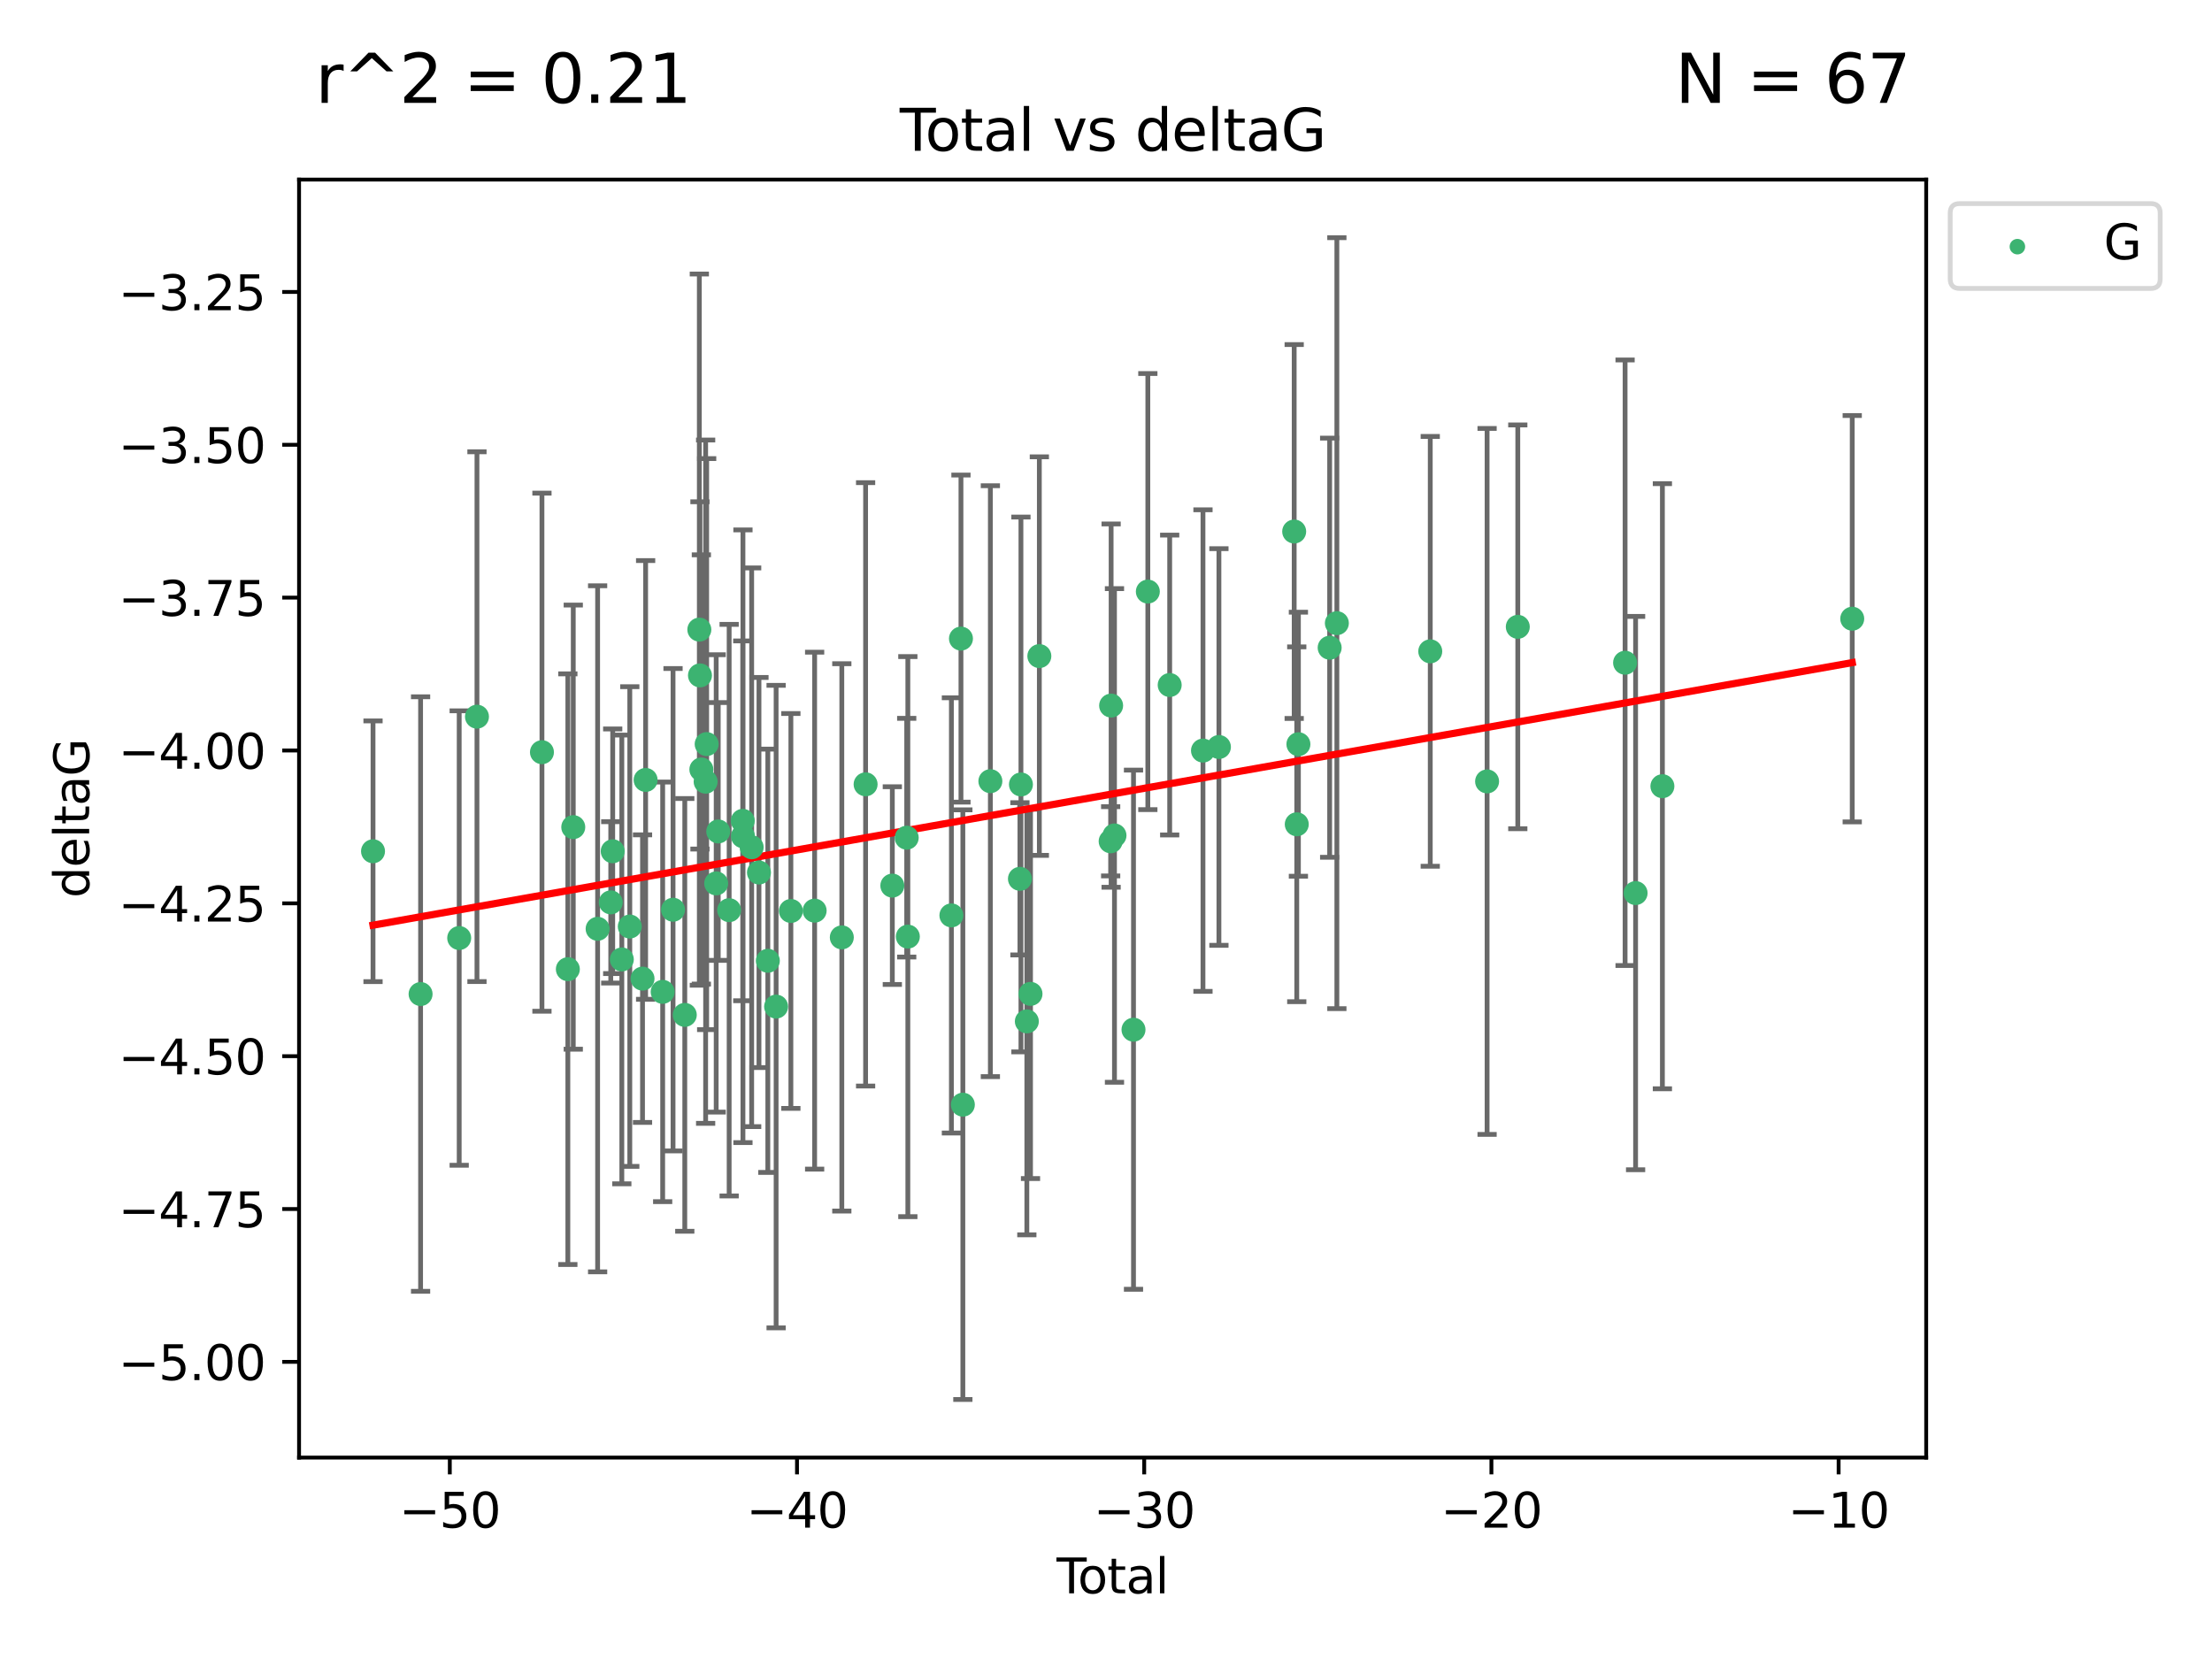 <?xml version="1.0" encoding="utf-8" standalone="no"?>
<!DOCTYPE svg PUBLIC "-//W3C//DTD SVG 1.1//EN"
  "http://www.w3.org/Graphics/SVG/1.1/DTD/svg11.dtd">
<svg xmlns:xlink="http://www.w3.org/1999/xlink" width="460.8pt" height="345.6pt" viewBox="0 0 460.8 345.6" xmlns="http://www.w3.org/2000/svg" version="1.1">
 <defs>
  <style type="text/css">*{stroke-linejoin: round; stroke-linecap: butt}</style>
 </defs>
 <g id="figure_1">
  <g id="patch_1">
   <path d="M 0 345.6 
L 460.8 345.6 
L 460.8 0 
L 0 0 
z
" style="fill: #ffffff"/>
  </g>
  <g id="axes_1">
   <g id="patch_2">
    <path d="M 62.3 303.64 
L 401.26 303.64 
L 401.26 37.411 
L 62.3 37.411 
z
" style="fill: #ffffff"/>
   </g>
   <g id="PathCollection_1">
    <defs>
     <path id="m825e9754c4" d="M 0 1.118 
C 0.297 1.118 0.581 1 0.791 0.791 
C 1 0.581 1.118 0.297 1.118 0 
C 1.118 -0.297 1 -0.581 0.791 -0.791 
C 0.581 -1 0.297 -1.118 0 -1.118 
C -0.297 -1.118 -0.581 -1 -0.791 -0.791 
C -1 -0.581 -1.118 -0.297 -1.118 0 
C -1.118 0.297 -1 0.581 -0.791 0.791 
C -0.581 1 -0.297 1.118 0 1.118 
z
" style="stroke: #3cb371"/>
    </defs>
    <g clip-path="url(#p5ef26db545)">
     <use xlink:href="#m825e9754c4" x="77.707" y="177.334" style="fill: #3cb371; stroke: #3cb371"/>
     <use xlink:href="#m825e9754c4" x="87.616" y="207.077" style="fill: #3cb371; stroke: #3cb371"/>
     <use xlink:href="#m825e9754c4" x="95.659" y="195.407" style="fill: #3cb371; stroke: #3cb371"/>
     <use xlink:href="#m825e9754c4" x="99.361" y="149.296" style="fill: #3cb371; stroke: #3cb371"/>
     <use xlink:href="#m825e9754c4" x="112.898" y="156.695" style="fill: #3cb371; stroke: #3cb371"/>
     <use xlink:href="#m825e9754c4" x="118.293" y="201.897" style="fill: #3cb371; stroke: #3cb371"/>
     <use xlink:href="#m825e9754c4" x="119.422" y="172.307" style="fill: #3cb371; stroke: #3cb371"/>
     <use xlink:href="#m825e9754c4" x="124.495" y="193.488" style="fill: #3cb371; stroke: #3cb371"/>
     <use xlink:href="#m825e9754c4" x="127.231" y="187.979" style="fill: #3cb371; stroke: #3cb371"/>
     <use xlink:href="#m825e9754c4" x="127.638" y="177.334" style="fill: #3cb371; stroke: #3cb371"/>
     <use xlink:href="#m825e9754c4" x="129.537" y="199.867" style="fill: #3cb371; stroke: #3cb371"/>
     <use xlink:href="#m825e9754c4" x="131.197" y="193.014" style="fill: #3cb371; stroke: #3cb371"/>
     <use xlink:href="#m825e9754c4" x="133.849" y="203.867" style="fill: #3cb371; stroke: #3cb371"/>
     <use xlink:href="#m825e9754c4" x="134.496" y="162.475" style="fill: #3cb371; stroke: #3cb371"/>
     <use xlink:href="#m825e9754c4" x="138.046" y="206.62" style="fill: #3cb371; stroke: #3cb371"/>
     <use xlink:href="#m825e9754c4" x="140.206" y="189.514" style="fill: #3cb371; stroke: #3cb371"/>
     <use xlink:href="#m825e9754c4" x="142.653" y="211.421" style="fill: #3cb371; stroke: #3cb371"/>
     <use xlink:href="#m825e9754c4" x="145.684" y="131.159" style="fill: #3cb371; stroke: #3cb371"/>
     <use xlink:href="#m825e9754c4" x="145.817" y="140.7" style="fill: #3cb371; stroke: #3cb371"/>
     <use xlink:href="#m825e9754c4" x="146.106" y="160.291" style="fill: #3cb371; stroke: #3cb371"/>
     <use xlink:href="#m825e9754c4" x="146.997" y="162.838" style="fill: #3cb371; stroke: #3cb371"/>
     <use xlink:href="#m825e9754c4" x="147.212" y="155.008" style="fill: #3cb371; stroke: #3cb371"/>
     <use xlink:href="#m825e9754c4" x="149.194" y="184.029" style="fill: #3cb371; stroke: #3cb371"/>
     <use xlink:href="#m825e9754c4" x="149.624" y="173.207" style="fill: #3cb371; stroke: #3cb371"/>
     <use xlink:href="#m825e9754c4" x="151.896" y="189.605" style="fill: #3cb371; stroke: #3cb371"/>
     <use xlink:href="#m825e9754c4" x="154.73" y="170.996" style="fill: #3cb371; stroke: #3cb371"/>
     <use xlink:href="#m825e9754c4" x="154.77" y="174.206" style="fill: #3cb371; stroke: #3cb371"/>
     <use xlink:href="#m825e9754c4" x="156.586" y="176.501" style="fill: #3cb371; stroke: #3cb371"/>
     <use xlink:href="#m825e9754c4" x="158.107" y="181.763" style="fill: #3cb371; stroke: #3cb371"/>
     <use xlink:href="#m825e9754c4" x="159.954" y="200.148" style="fill: #3cb371; stroke: #3cb371"/>
     <use xlink:href="#m825e9754c4" x="161.679" y="209.692" style="fill: #3cb371; stroke: #3cb371"/>
     <use xlink:href="#m825e9754c4" x="164.754" y="189.772" style="fill: #3cb371; stroke: #3cb371"/>
     <use xlink:href="#m825e9754c4" x="169.704" y="189.704" style="fill: #3cb371; stroke: #3cb371"/>
     <use xlink:href="#m825e9754c4" x="175.365" y="195.273" style="fill: #3cb371; stroke: #3cb371"/>
     <use xlink:href="#m825e9754c4" x="180.321" y="163.39" style="fill: #3cb371; stroke: #3cb371"/>
     <use xlink:href="#m825e9754c4" x="185.887" y="184.488" style="fill: #3cb371; stroke: #3cb371"/>
     <use xlink:href="#m825e9754c4" x="188.885" y="174.506" style="fill: #3cb371; stroke: #3cb371"/>
     <use xlink:href="#m825e9754c4" x="189.121" y="195.114" style="fill: #3cb371; stroke: #3cb371"/>
     <use xlink:href="#m825e9754c4" x="198.194" y="190.692" style="fill: #3cb371; stroke: #3cb371"/>
     <use xlink:href="#m825e9754c4" x="200.185" y="133.03" style="fill: #3cb371; stroke: #3cb371"/>
     <use xlink:href="#m825e9754c4" x="200.581" y="230.122" style="fill: #3cb371; stroke: #3cb371"/>
     <use xlink:href="#m825e9754c4" x="206.312" y="162.733" style="fill: #3cb371; stroke: #3cb371"/>
     <use xlink:href="#m825e9754c4" x="212.471" y="183.074" style="fill: #3cb371; stroke: #3cb371"/>
     <use xlink:href="#m825e9754c4" x="212.68" y="163.418" style="fill: #3cb371; stroke: #3cb371"/>
     <use xlink:href="#m825e9754c4" x="213.91" y="212.774" style="fill: #3cb371; stroke: #3cb371"/>
     <use xlink:href="#m825e9754c4" x="214.674" y="207.041" style="fill: #3cb371; stroke: #3cb371"/>
     <use xlink:href="#m825e9754c4" x="216.515" y="136.676" style="fill: #3cb371; stroke: #3cb371"/>
     <use xlink:href="#m825e9754c4" x="231.37" y="175.257" style="fill: #3cb371; stroke: #3cb371"/>
     <use xlink:href="#m825e9754c4" x="231.467" y="146.986" style="fill: #3cb371; stroke: #3cb371"/>
     <use xlink:href="#m825e9754c4" x="232.167" y="174.041" style="fill: #3cb371; stroke: #3cb371"/>
     <use xlink:href="#m825e9754c4" x="236.129" y="214.503" style="fill: #3cb371; stroke: #3cb371"/>
     <use xlink:href="#m825e9754c4" x="239.116" y="123.236" style="fill: #3cb371; stroke: #3cb371"/>
     <use xlink:href="#m825e9754c4" x="243.667" y="142.702" style="fill: #3cb371; stroke: #3cb371"/>
     <use xlink:href="#m825e9754c4" x="250.602" y="156.36" style="fill: #3cb371; stroke: #3cb371"/>
     <use xlink:href="#m825e9754c4" x="253.924" y="155.613" style="fill: #3cb371; stroke: #3cb371"/>
     <use xlink:href="#m825e9754c4" x="269.603" y="110.724" style="fill: #3cb371; stroke: #3cb371"/>
     <use xlink:href="#m825e9754c4" x="270.139" y="171.713" style="fill: #3cb371; stroke: #3cb371"/>
     <use xlink:href="#m825e9754c4" x="270.482" y="155.033" style="fill: #3cb371; stroke: #3cb371"/>
     <use xlink:href="#m825e9754c4" x="276.992" y="134.929" style="fill: #3cb371; stroke: #3cb371"/>
     <use xlink:href="#m825e9754c4" x="278.493" y="129.815" style="fill: #3cb371; stroke: #3cb371"/>
     <use xlink:href="#m825e9754c4" x="297.948" y="135.686" style="fill: #3cb371; stroke: #3cb371"/>
     <use xlink:href="#m825e9754c4" x="309.789" y="162.783" style="fill: #3cb371; stroke: #3cb371"/>
     <use xlink:href="#m825e9754c4" x="316.184" y="130.581" style="fill: #3cb371; stroke: #3cb371"/>
     <use xlink:href="#m825e9754c4" x="338.535" y="138.06" style="fill: #3cb371; stroke: #3cb371"/>
     <use xlink:href="#m825e9754c4" x="340.725" y="186.045" style="fill: #3cb371; stroke: #3cb371"/>
     <use xlink:href="#m825e9754c4" x="346.307" y="163.781" style="fill: #3cb371; stroke: #3cb371"/>
     <use xlink:href="#m825e9754c4" x="385.853" y="128.89" style="fill: #3cb371; stroke: #3cb371"/>
    </g>
   </g>
   <g id="matplotlib.axis_1">
    <g id="xtick_1">
     <g id="line2d_1">
      <defs>
       <path id="m3310ef23a5" d="M 0 0 
L 0 3.5 
" style="stroke: #000000; stroke-width: 0.8"/>
      </defs>
      <g>
       <use xlink:href="#m3310ef23a5" x="93.703" y="303.64" style="stroke: #000000; stroke-width: 0.8"/>
      </g>
     </g>
     <g id="text_1">
      <!-- −50 -->
      <g transform="translate(83.15 318.238)scale(0.1 -0.1)">
       <defs>
        <path id="DejaVuSans-2212" d="M 678 2272 
L 4684 2272 
L 4684 1741 
L 678 1741 
L 678 2272 
z
" transform="scale(0.016)"/>
        <path id="DejaVuSans-35" d="M 691 4666 
L 3169 4666 
L 3169 4134 
L 1269 4134 
L 1269 2991 
Q 1406 3038 1543 3061 
Q 1681 3084 1819 3084 
Q 2600 3084 3056 2656 
Q 3513 2228 3513 1497 
Q 3513 744 3044 326 
Q 2575 -91 1722 -91 
Q 1428 -91 1123 -41 
Q 819 9 494 109 
L 494 744 
Q 775 591 1075 516 
Q 1375 441 1709 441 
Q 2250 441 2565 725 
Q 2881 1009 2881 1497 
Q 2881 1984 2565 2268 
Q 2250 2553 1709 2553 
Q 1456 2553 1204 2497 
Q 953 2441 691 2322 
L 691 4666 
z
" transform="scale(0.016)"/>
        <path id="DejaVuSans-30" d="M 2034 4250 
Q 1547 4250 1301 3770 
Q 1056 3291 1056 2328 
Q 1056 1369 1301 889 
Q 1547 409 2034 409 
Q 2525 409 2770 889 
Q 3016 1369 3016 2328 
Q 3016 3291 2770 3770 
Q 2525 4250 2034 4250 
z
M 2034 4750 
Q 2819 4750 3233 4129 
Q 3647 3509 3647 2328 
Q 3647 1150 3233 529 
Q 2819 -91 2034 -91 
Q 1250 -91 836 529 
Q 422 1150 422 2328 
Q 422 3509 836 4129 
Q 1250 4750 2034 4750 
z
" transform="scale(0.016)"/>
       </defs>
       <use xlink:href="#DejaVuSans-2212"/>
       <use xlink:href="#DejaVuSans-35" x="83.789"/>
       <use xlink:href="#DejaVuSans-30" x="147.412"/>
      </g>
     </g>
    </g>
    <g id="xtick_2">
     <g id="line2d_2">
      <g>
       <use xlink:href="#m3310ef23a5" x="166.031" y="303.64" style="stroke: #000000; stroke-width: 0.8"/>
      </g>
     </g>
     <g id="text_2">
      <!-- −40 -->
      <g transform="translate(155.479 318.238)scale(0.1 -0.1)">
       <defs>
        <path id="DejaVuSans-34" d="M 2419 4116 
L 825 1625 
L 2419 1625 
L 2419 4116 
z
M 2253 4666 
L 3047 4666 
L 3047 1625 
L 3713 1625 
L 3713 1100 
L 3047 1100 
L 3047 0 
L 2419 0 
L 2419 1100 
L 313 1100 
L 313 1709 
L 2253 4666 
z
" transform="scale(0.016)"/>
       </defs>
       <use xlink:href="#DejaVuSans-2212"/>
       <use xlink:href="#DejaVuSans-34" x="83.789"/>
       <use xlink:href="#DejaVuSans-30" x="147.412"/>
      </g>
     </g>
    </g>
    <g id="xtick_3">
     <g id="line2d_3">
      <g>
       <use xlink:href="#m3310ef23a5" x="238.36" y="303.64" style="stroke: #000000; stroke-width: 0.8"/>
      </g>
     </g>
     <g id="text_3">
      <!-- −30 -->
      <g transform="translate(227.808 318.238)scale(0.1 -0.1)">
       <defs>
        <path id="DejaVuSans-33" d="M 2597 2516 
Q 3050 2419 3304 2112 
Q 3559 1806 3559 1356 
Q 3559 666 3084 287 
Q 2609 -91 1734 -91 
Q 1441 -91 1130 -33 
Q 819 25 488 141 
L 488 750 
Q 750 597 1062 519 
Q 1375 441 1716 441 
Q 2309 441 2620 675 
Q 2931 909 2931 1356 
Q 2931 1769 2642 2001 
Q 2353 2234 1838 2234 
L 1294 2234 
L 1294 2753 
L 1863 2753 
Q 2328 2753 2575 2939 
Q 2822 3125 2822 3475 
Q 2822 3834 2567 4026 
Q 2313 4219 1838 4219 
Q 1578 4219 1281 4162 
Q 984 4106 628 3988 
L 628 4550 
Q 988 4650 1302 4700 
Q 1616 4750 1894 4750 
Q 2613 4750 3031 4423 
Q 3450 4097 3450 3541 
Q 3450 3153 3228 2886 
Q 3006 2619 2597 2516 
z
" transform="scale(0.016)"/>
       </defs>
       <use xlink:href="#DejaVuSans-2212"/>
       <use xlink:href="#DejaVuSans-33" x="83.789"/>
       <use xlink:href="#DejaVuSans-30" x="147.412"/>
      </g>
     </g>
    </g>
    <g id="xtick_4">
     <g id="line2d_4">
      <g>
       <use xlink:href="#m3310ef23a5" x="310.689" y="303.64" style="stroke: #000000; stroke-width: 0.8"/>
      </g>
     </g>
     <g id="text_4">
      <!-- −20 -->
      <g transform="translate(300.137 318.238)scale(0.1 -0.1)">
       <defs>
        <path id="DejaVuSans-32" d="M 1228 531 
L 3431 531 
L 3431 0 
L 469 0 
L 469 531 
Q 828 903 1448 1529 
Q 2069 2156 2228 2338 
Q 2531 2678 2651 2914 
Q 2772 3150 2772 3378 
Q 2772 3750 2511 3984 
Q 2250 4219 1831 4219 
Q 1534 4219 1204 4116 
Q 875 4013 500 3803 
L 500 4441 
Q 881 4594 1212 4672 
Q 1544 4750 1819 4750 
Q 2544 4750 2975 4387 
Q 3406 4025 3406 3419 
Q 3406 3131 3298 2873 
Q 3191 2616 2906 2266 
Q 2828 2175 2409 1742 
Q 1991 1309 1228 531 
z
" transform="scale(0.016)"/>
       </defs>
       <use xlink:href="#DejaVuSans-2212"/>
       <use xlink:href="#DejaVuSans-32" x="83.789"/>
       <use xlink:href="#DejaVuSans-30" x="147.412"/>
      </g>
     </g>
    </g>
    <g id="xtick_5">
     <g id="line2d_5">
      <g>
       <use xlink:href="#m3310ef23a5" x="383.018" y="303.64" style="stroke: #000000; stroke-width: 0.8"/>
      </g>
     </g>
     <g id="text_5">
      <!-- −10 -->
      <g transform="translate(372.465 318.238)scale(0.1 -0.1)">
       <defs>
        <path id="DejaVuSans-31" d="M 794 531 
L 1825 531 
L 1825 4091 
L 703 3866 
L 703 4441 
L 1819 4666 
L 2450 4666 
L 2450 531 
L 3481 531 
L 3481 0 
L 794 0 
L 794 531 
z
" transform="scale(0.016)"/>
       </defs>
       <use xlink:href="#DejaVuSans-2212"/>
       <use xlink:href="#DejaVuSans-31" x="83.789"/>
       <use xlink:href="#DejaVuSans-30" x="147.412"/>
      </g>
     </g>
    </g>
    <g id="text_6">
     <!-- Total -->
     <g transform="translate(220.103 331.917)scale(0.1 -0.1)">
      <defs>
       <path id="DejaVuSans-54" d="M -19 4666 
L 3928 4666 
L 3928 4134 
L 2272 4134 
L 2272 0 
L 1638 0 
L 1638 4134 
L -19 4134 
L -19 4666 
z
" transform="scale(0.016)"/>
       <path id="DejaVuSans-6f" d="M 1959 3097 
Q 1497 3097 1228 2736 
Q 959 2375 959 1747 
Q 959 1119 1226 758 
Q 1494 397 1959 397 
Q 2419 397 2687 759 
Q 2956 1122 2956 1747 
Q 2956 2369 2687 2733 
Q 2419 3097 1959 3097 
z
M 1959 3584 
Q 2709 3584 3137 3096 
Q 3566 2609 3566 1747 
Q 3566 888 3137 398 
Q 2709 -91 1959 -91 
Q 1206 -91 779 398 
Q 353 888 353 1747 
Q 353 2609 779 3096 
Q 1206 3584 1959 3584 
z
" transform="scale(0.016)"/>
       <path id="DejaVuSans-74" d="M 1172 4494 
L 1172 3500 
L 2356 3500 
L 2356 3053 
L 1172 3053 
L 1172 1153 
Q 1172 725 1289 603 
Q 1406 481 1766 481 
L 2356 481 
L 2356 0 
L 1766 0 
Q 1100 0 847 248 
Q 594 497 594 1153 
L 594 3053 
L 172 3053 
L 172 3500 
L 594 3500 
L 594 4494 
L 1172 4494 
z
" transform="scale(0.016)"/>
       <path id="DejaVuSans-61" d="M 2194 1759 
Q 1497 1759 1228 1600 
Q 959 1441 959 1056 
Q 959 750 1161 570 
Q 1363 391 1709 391 
Q 2188 391 2477 730 
Q 2766 1069 2766 1631 
L 2766 1759 
L 2194 1759 
z
M 3341 1997 
L 3341 0 
L 2766 0 
L 2766 531 
Q 2569 213 2275 61 
Q 1981 -91 1556 -91 
Q 1019 -91 701 211 
Q 384 513 384 1019 
Q 384 1609 779 1909 
Q 1175 2209 1959 2209 
L 2766 2209 
L 2766 2266 
Q 2766 2663 2505 2880 
Q 2244 3097 1772 3097 
Q 1472 3097 1187 3025 
Q 903 2953 641 2809 
L 641 3341 
Q 956 3463 1253 3523 
Q 1550 3584 1831 3584 
Q 2591 3584 2966 3190 
Q 3341 2797 3341 1997 
z
" transform="scale(0.016)"/>
       <path id="DejaVuSans-6c" d="M 603 4863 
L 1178 4863 
L 1178 0 
L 603 0 
L 603 4863 
z
" transform="scale(0.016)"/>
      </defs>
      <use xlink:href="#DejaVuSans-54"/>
      <use xlink:href="#DejaVuSans-6f" x="44.084"/>
      <use xlink:href="#DejaVuSans-74" x="105.266"/>
      <use xlink:href="#DejaVuSans-61" x="144.475"/>
      <use xlink:href="#DejaVuSans-6c" x="205.754"/>
     </g>
    </g>
   </g>
   <g id="matplotlib.axis_2">
    <g id="ytick_1">
     <g id="line2d_6">
      <defs>
       <path id="m9b7c274994" d="M 0 0 
L -3.5 0 
" style="stroke: #000000; stroke-width: 0.8"/>
      </defs>
      <g>
       <use xlink:href="#m9b7c274994" x="62.3" y="283.7" style="stroke: #000000; stroke-width: 0.8"/>
      </g>
     </g>
     <g id="text_7">
      <!-- −5.00 -->
      <g transform="translate(24.655 287.499)scale(0.1 -0.1)">
       <defs>
        <path id="DejaVuSans-2e" d="M 684 794 
L 1344 794 
L 1344 0 
L 684 0 
L 684 794 
z
" transform="scale(0.016)"/>
       </defs>
       <use xlink:href="#DejaVuSans-2212"/>
       <use xlink:href="#DejaVuSans-35" x="83.789"/>
       <use xlink:href="#DejaVuSans-2e" x="147.412"/>
       <use xlink:href="#DejaVuSans-30" x="179.199"/>
       <use xlink:href="#DejaVuSans-30" x="242.822"/>
      </g>
     </g>
    </g>
    <g id="ytick_2">
     <g id="line2d_7">
      <g>
       <use xlink:href="#m9b7c274994" x="62.3" y="251.86" style="stroke: #000000; stroke-width: 0.8"/>
      </g>
     </g>
     <g id="text_8">
      <!-- −4.75 -->
      <g transform="translate(24.655 255.659)scale(0.1 -0.1)">
       <defs>
        <path id="DejaVuSans-37" d="M 525 4666 
L 3525 4666 
L 3525 4397 
L 1831 0 
L 1172 0 
L 2766 4134 
L 525 4134 
L 525 4666 
z
" transform="scale(0.016)"/>
       </defs>
       <use xlink:href="#DejaVuSans-2212"/>
       <use xlink:href="#DejaVuSans-34" x="83.789"/>
       <use xlink:href="#DejaVuSans-2e" x="147.412"/>
       <use xlink:href="#DejaVuSans-37" x="179.199"/>
       <use xlink:href="#DejaVuSans-35" x="242.822"/>
      </g>
     </g>
    </g>
    <g id="ytick_3">
     <g id="line2d_8">
      <g>
       <use xlink:href="#m9b7c274994" x="62.3" y="220.02" style="stroke: #000000; stroke-width: 0.8"/>
      </g>
     </g>
     <g id="text_9">
      <!-- −4.50 -->
      <g transform="translate(24.655 223.819)scale(0.1 -0.1)">
       <use xlink:href="#DejaVuSans-2212"/>
       <use xlink:href="#DejaVuSans-34" x="83.789"/>
       <use xlink:href="#DejaVuSans-2e" x="147.412"/>
       <use xlink:href="#DejaVuSans-35" x="179.199"/>
       <use xlink:href="#DejaVuSans-30" x="242.822"/>
      </g>
     </g>
    </g>
    <g id="ytick_4">
     <g id="line2d_9">
      <g>
       <use xlink:href="#m9b7c274994" x="62.3" y="188.18" style="stroke: #000000; stroke-width: 0.8"/>
      </g>
     </g>
     <g id="text_10">
      <!-- −4.25 -->
      <g transform="translate(24.655 191.979)scale(0.1 -0.1)">
       <use xlink:href="#DejaVuSans-2212"/>
       <use xlink:href="#DejaVuSans-34" x="83.789"/>
       <use xlink:href="#DejaVuSans-2e" x="147.412"/>
       <use xlink:href="#DejaVuSans-32" x="179.199"/>
       <use xlink:href="#DejaVuSans-35" x="242.822"/>
      </g>
     </g>
    </g>
    <g id="ytick_5">
     <g id="line2d_10">
      <g>
       <use xlink:href="#m9b7c274994" x="62.3" y="156.339" style="stroke: #000000; stroke-width: 0.8"/>
      </g>
     </g>
     <g id="text_11">
      <!-- −4.00 -->
      <g transform="translate(24.655 160.139)scale(0.1 -0.1)">
       <use xlink:href="#DejaVuSans-2212"/>
       <use xlink:href="#DejaVuSans-34" x="83.789"/>
       <use xlink:href="#DejaVuSans-2e" x="147.412"/>
       <use xlink:href="#DejaVuSans-30" x="179.199"/>
       <use xlink:href="#DejaVuSans-30" x="242.822"/>
      </g>
     </g>
    </g>
    <g id="ytick_6">
     <g id="line2d_11">
      <g>
       <use xlink:href="#m9b7c274994" x="62.3" y="124.499" style="stroke: #000000; stroke-width: 0.8"/>
      </g>
     </g>
     <g id="text_12">
      <!-- −3.75 -->
      <g transform="translate(24.655 128.299)scale(0.1 -0.1)">
       <use xlink:href="#DejaVuSans-2212"/>
       <use xlink:href="#DejaVuSans-33" x="83.789"/>
       <use xlink:href="#DejaVuSans-2e" x="147.412"/>
       <use xlink:href="#DejaVuSans-37" x="179.199"/>
       <use xlink:href="#DejaVuSans-35" x="242.822"/>
      </g>
     </g>
    </g>
    <g id="ytick_7">
     <g id="line2d_12">
      <g>
       <use xlink:href="#m9b7c274994" x="62.3" y="92.659" style="stroke: #000000; stroke-width: 0.8"/>
      </g>
     </g>
     <g id="text_13">
      <!-- −3.50 -->
      <g transform="translate(24.655 96.458)scale(0.1 -0.1)">
       <use xlink:href="#DejaVuSans-2212"/>
       <use xlink:href="#DejaVuSans-33" x="83.789"/>
       <use xlink:href="#DejaVuSans-2e" x="147.412"/>
       <use xlink:href="#DejaVuSans-35" x="179.199"/>
       <use xlink:href="#DejaVuSans-30" x="242.822"/>
      </g>
     </g>
    </g>
    <g id="ytick_8">
     <g id="line2d_13">
      <g>
       <use xlink:href="#m9b7c274994" x="62.3" y="60.819" style="stroke: #000000; stroke-width: 0.8"/>
      </g>
     </g>
     <g id="text_14">
      <!-- −3.25 -->
      <g transform="translate(24.655 64.618)scale(0.1 -0.1)">
       <use xlink:href="#DejaVuSans-2212"/>
       <use xlink:href="#DejaVuSans-33" x="83.789"/>
       <use xlink:href="#DejaVuSans-2e" x="147.412"/>
       <use xlink:href="#DejaVuSans-32" x="179.199"/>
       <use xlink:href="#DejaVuSans-35" x="242.822"/>
      </g>
     </g>
    </g>
    <g id="text_15">
     <!-- deltaG -->
     <g transform="translate(18.575 187.064)rotate(-90)scale(0.1 -0.1)">
      <defs>
       <path id="DejaVuSans-64" d="M 2906 2969 
L 2906 4863 
L 3481 4863 
L 3481 0 
L 2906 0 
L 2906 525 
Q 2725 213 2448 61 
Q 2172 -91 1784 -91 
Q 1150 -91 751 415 
Q 353 922 353 1747 
Q 353 2572 751 3078 
Q 1150 3584 1784 3584 
Q 2172 3584 2448 3432 
Q 2725 3281 2906 2969 
z
M 947 1747 
Q 947 1113 1208 752 
Q 1469 391 1925 391 
Q 2381 391 2643 752 
Q 2906 1113 2906 1747 
Q 2906 2381 2643 2742 
Q 2381 3103 1925 3103 
Q 1469 3103 1208 2742 
Q 947 2381 947 1747 
z
" transform="scale(0.016)"/>
       <path id="DejaVuSans-65" d="M 3597 1894 
L 3597 1613 
L 953 1613 
Q 991 1019 1311 708 
Q 1631 397 2203 397 
Q 2534 397 2845 478 
Q 3156 559 3463 722 
L 3463 178 
Q 3153 47 2828 -22 
Q 2503 -91 2169 -91 
Q 1331 -91 842 396 
Q 353 884 353 1716 
Q 353 2575 817 3079 
Q 1281 3584 2069 3584 
Q 2775 3584 3186 3129 
Q 3597 2675 3597 1894 
z
M 3022 2063 
Q 3016 2534 2758 2815 
Q 2500 3097 2075 3097 
Q 1594 3097 1305 2825 
Q 1016 2553 972 2059 
L 3022 2063 
z
" transform="scale(0.016)"/>
       <path id="DejaVuSans-47" d="M 3809 666 
L 3809 1919 
L 2778 1919 
L 2778 2438 
L 4434 2438 
L 4434 434 
Q 4069 175 3628 42 
Q 3188 -91 2688 -91 
Q 1594 -91 976 548 
Q 359 1188 359 2328 
Q 359 3472 976 4111 
Q 1594 4750 2688 4750 
Q 3144 4750 3555 4637 
Q 3966 4525 4313 4306 
L 4313 3634 
Q 3963 3931 3569 4081 
Q 3175 4231 2741 4231 
Q 1884 4231 1454 3753 
Q 1025 3275 1025 2328 
Q 1025 1384 1454 906 
Q 1884 428 2741 428 
Q 3075 428 3337 486 
Q 3600 544 3809 666 
z
" transform="scale(0.016)"/>
      </defs>
      <use xlink:href="#DejaVuSans-64"/>
      <use xlink:href="#DejaVuSans-65" x="63.477"/>
      <use xlink:href="#DejaVuSans-6c" x="125"/>
      <use xlink:href="#DejaVuSans-74" x="152.783"/>
      <use xlink:href="#DejaVuSans-61" x="191.992"/>
      <use xlink:href="#DejaVuSans-47" x="253.271"/>
     </g>
    </g>
   </g>
   <g id="LineCollection_1">
    <path d="M 77.707 204.489 
L 77.707 150.179 
" clip-path="url(#p5ef26db545)" style="fill: none; stroke: #696969"/>
    <path d="M 87.616 269.002 
L 87.616 145.153 
" clip-path="url(#p5ef26db545)" style="fill: none; stroke: #696969"/>
    <path d="M 95.659 242.741 
L 95.659 148.074 
" clip-path="url(#p5ef26db545)" style="fill: none; stroke: #696969"/>
    <path d="M 99.361 204.48 
L 99.361 94.112 
" clip-path="url(#p5ef26db545)" style="fill: none; stroke: #696969"/>
    <path d="M 112.898 210.662 
L 112.898 102.728 
" clip-path="url(#p5ef26db545)" style="fill: none; stroke: #696969"/>
    <path d="M 118.293 263.419 
L 118.293 140.376 
" clip-path="url(#p5ef26db545)" style="fill: none; stroke: #696969"/>
    <path d="M 119.422 218.566 
L 119.422 126.048 
" clip-path="url(#p5ef26db545)" style="fill: none; stroke: #696969"/>
    <path d="M 124.495 264.951 
L 124.495 122.024 
" clip-path="url(#p5ef26db545)" style="fill: none; stroke: #696969"/>
    <path d="M 127.231 204.788 
L 127.231 171.17 
" clip-path="url(#p5ef26db545)" style="fill: none; stroke: #696969"/>
    <path d="M 127.638 202.815 
L 127.638 151.854 
" clip-path="url(#p5ef26db545)" style="fill: none; stroke: #696969"/>
    <path d="M 129.537 246.609 
L 129.537 153.125 
" clip-path="url(#p5ef26db545)" style="fill: none; stroke: #696969"/>
    <path d="M 131.197 242.977 
L 131.197 143.051 
" clip-path="url(#p5ef26db545)" style="fill: none; stroke: #696969"/>
    <path d="M 133.849 233.824 
L 133.849 173.91 
" clip-path="url(#p5ef26db545)" style="fill: none; stroke: #696969"/>
    <path d="M 134.496 208.17 
L 134.496 116.779 
" clip-path="url(#p5ef26db545)" style="fill: none; stroke: #696969"/>
    <path d="M 138.046 250.326 
L 138.046 162.914 
" clip-path="url(#p5ef26db545)" style="fill: none; stroke: #696969"/>
    <path d="M 140.206 239.76 
L 140.206 139.267 
" clip-path="url(#p5ef26db545)" style="fill: none; stroke: #696969"/>
    <path d="M 142.653 256.493 
L 142.653 166.349 
" clip-path="url(#p5ef26db545)" style="fill: none; stroke: #696969"/>
    <path d="M 145.684 205.237 
L 145.684 57.08 
" clip-path="url(#p5ef26db545)" style="fill: none; stroke: #696969"/>
    <path d="M 145.817 176.873 
L 145.817 104.527 
" clip-path="url(#p5ef26db545)" style="fill: none; stroke: #696969"/>
    <path d="M 146.106 204.999 
L 146.106 115.582 
" clip-path="url(#p5ef26db545)" style="fill: none; stroke: #696969"/>
    <path d="M 146.997 234.014 
L 146.997 91.661 
" clip-path="url(#p5ef26db545)" style="fill: none; stroke: #696969"/>
    <path d="M 147.212 214.486 
L 147.212 95.53 
" clip-path="url(#p5ef26db545)" style="fill: none; stroke: #696969"/>
    <path d="M 149.194 231.672 
L 149.194 136.387 
" clip-path="url(#p5ef26db545)" style="fill: none; stroke: #696969"/>
    <path d="M 149.624 200.063 
L 149.624 146.352 
" clip-path="url(#p5ef26db545)" style="fill: none; stroke: #696969"/>
    <path d="M 151.896 249.141 
L 151.896 130.07 
" clip-path="url(#p5ef26db545)" style="fill: none; stroke: #696969"/>
    <path d="M 154.73 208.473 
L 154.73 133.518 
" clip-path="url(#p5ef26db545)" style="fill: none; stroke: #696969"/>
    <path d="M 154.77 238.022 
L 154.77 110.389 
" clip-path="url(#p5ef26db545)" style="fill: none; stroke: #696969"/>
    <path d="M 156.586 234.695 
L 156.586 118.308 
" clip-path="url(#p5ef26db545)" style="fill: none; stroke: #696969"/>
    <path d="M 158.107 222.398 
L 158.107 141.128 
" clip-path="url(#p5ef26db545)" style="fill: none; stroke: #696969"/>
    <path d="M 159.954 244.237 
L 159.954 156.059 
" clip-path="url(#p5ef26db545)" style="fill: none; stroke: #696969"/>
    <path d="M 161.679 276.619 
L 161.679 142.765 
" clip-path="url(#p5ef26db545)" style="fill: none; stroke: #696969"/>
    <path d="M 164.754 230.901 
L 164.754 148.642 
" clip-path="url(#p5ef26db545)" style="fill: none; stroke: #696969"/>
    <path d="M 169.704 243.55 
L 169.704 135.858 
" clip-path="url(#p5ef26db545)" style="fill: none; stroke: #696969"/>
    <path d="M 175.365 252.284 
L 175.365 138.263 
" clip-path="url(#p5ef26db545)" style="fill: none; stroke: #696969"/>
    <path d="M 180.321 226.237 
L 180.321 100.543 
" clip-path="url(#p5ef26db545)" style="fill: none; stroke: #696969"/>
    <path d="M 185.887 205.082 
L 185.887 163.894 
" clip-path="url(#p5ef26db545)" style="fill: none; stroke: #696969"/>
    <path d="M 188.885 199.368 
L 188.885 149.645 
" clip-path="url(#p5ef26db545)" style="fill: none; stroke: #696969"/>
    <path d="M 189.121 253.451 
L 189.121 136.776 
" clip-path="url(#p5ef26db545)" style="fill: none; stroke: #696969"/>
    <path d="M 198.194 236.026 
L 198.194 145.358 
" clip-path="url(#p5ef26db545)" style="fill: none; stroke: #696969"/>
    <path d="M 200.185 167.098 
L 200.185 98.962 
" clip-path="url(#p5ef26db545)" style="fill: none; stroke: #696969"/>
    <path d="M 200.581 291.539 
L 200.581 168.704 
" clip-path="url(#p5ef26db545)" style="fill: none; stroke: #696969"/>
    <path d="M 206.312 224.28 
L 206.312 101.185 
" clip-path="url(#p5ef26db545)" style="fill: none; stroke: #696969"/>
    <path d="M 212.471 198.932 
L 212.471 167.216 
" clip-path="url(#p5ef26db545)" style="fill: none; stroke: #696969"/>
    <path d="M 212.68 219.129 
L 212.68 107.708 
" clip-path="url(#p5ef26db545)" style="fill: none; stroke: #696969"/>
    <path d="M 213.91 257.239 
L 213.91 168.309 
" clip-path="url(#p5ef26db545)" style="fill: none; stroke: #696969"/>
    <path d="M 214.674 245.516 
L 214.674 168.567 
" clip-path="url(#p5ef26db545)" style="fill: none; stroke: #696969"/>
    <path d="M 216.515 178.189 
L 216.515 95.164 
" clip-path="url(#p5ef26db545)" style="fill: none; stroke: #696969"/>
    <path d="M 231.37 182.47 
L 231.37 168.044 
" clip-path="url(#p5ef26db545)" style="fill: none; stroke: #696969"/>
    <path d="M 231.467 184.828 
L 231.467 109.145 
" clip-path="url(#p5ef26db545)" style="fill: none; stroke: #696969"/>
    <path d="M 232.167 225.457 
L 232.167 122.624 
" clip-path="url(#p5ef26db545)" style="fill: none; stroke: #696969"/>
    <path d="M 236.129 268.58 
L 236.129 160.427 
" clip-path="url(#p5ef26db545)" style="fill: none; stroke: #696969"/>
    <path d="M 239.116 168.657 
L 239.116 77.815 
" clip-path="url(#p5ef26db545)" style="fill: none; stroke: #696969"/>
    <path d="M 243.667 173.936 
L 243.667 111.469 
" clip-path="url(#p5ef26db545)" style="fill: none; stroke: #696969"/>
    <path d="M 250.602 206.521 
L 250.602 106.198 
" clip-path="url(#p5ef26db545)" style="fill: none; stroke: #696969"/>
    <path d="M 253.924 196.928 
L 253.924 114.299 
" clip-path="url(#p5ef26db545)" style="fill: none; stroke: #696969"/>
    <path d="M 269.603 149.667 
L 269.603 71.782 
" clip-path="url(#p5ef26db545)" style="fill: none; stroke: #696969"/>
    <path d="M 270.139 208.671 
L 270.139 134.755 
" clip-path="url(#p5ef26db545)" style="fill: none; stroke: #696969"/>
    <path d="M 270.482 182.533 
L 270.482 127.534 
" clip-path="url(#p5ef26db545)" style="fill: none; stroke: #696969"/>
    <path d="M 276.992 178.591 
L 276.992 91.266 
" clip-path="url(#p5ef26db545)" style="fill: none; stroke: #696969"/>
    <path d="M 278.493 210.117 
L 278.493 49.513 
" clip-path="url(#p5ef26db545)" style="fill: none; stroke: #696969"/>
    <path d="M 297.948 180.454 
L 297.948 90.919 
" clip-path="url(#p5ef26db545)" style="fill: none; stroke: #696969"/>
    <path d="M 309.789 236.313 
L 309.789 89.253 
" clip-path="url(#p5ef26db545)" style="fill: none; stroke: #696969"/>
    <path d="M 316.184 172.639 
L 316.184 88.523 
" clip-path="url(#p5ef26db545)" style="fill: none; stroke: #696969"/>
    <path d="M 338.535 201.132 
L 338.535 74.989 
" clip-path="url(#p5ef26db545)" style="fill: none; stroke: #696969"/>
    <path d="M 340.725 243.679 
L 340.725 128.41 
" clip-path="url(#p5ef26db545)" style="fill: none; stroke: #696969"/>
    <path d="M 346.307 226.81 
L 346.307 100.753 
" clip-path="url(#p5ef26db545)" style="fill: none; stroke: #696969"/>
    <path d="M 385.853 171.214 
L 385.853 86.565 
" clip-path="url(#p5ef26db545)" style="fill: none; stroke: #696969"/>
   </g>
   <g id="line2d_14">
    <defs>
     <path id="md02ebad53d" d="M 2 0 
L -2 -0 
" style="stroke: #696969"/>
    </defs>
    <g clip-path="url(#p5ef26db545)">
     <use xlink:href="#md02ebad53d" x="77.707" y="204.489" style="fill: #696969; stroke: #696969"/>
     <use xlink:href="#md02ebad53d" x="87.616" y="269.002" style="fill: #696969; stroke: #696969"/>
     <use xlink:href="#md02ebad53d" x="95.659" y="242.741" style="fill: #696969; stroke: #696969"/>
     <use xlink:href="#md02ebad53d" x="99.361" y="204.48" style="fill: #696969; stroke: #696969"/>
     <use xlink:href="#md02ebad53d" x="112.898" y="210.662" style="fill: #696969; stroke: #696969"/>
     <use xlink:href="#md02ebad53d" x="118.293" y="263.419" style="fill: #696969; stroke: #696969"/>
     <use xlink:href="#md02ebad53d" x="119.422" y="218.566" style="fill: #696969; stroke: #696969"/>
     <use xlink:href="#md02ebad53d" x="124.495" y="264.951" style="fill: #696969; stroke: #696969"/>
     <use xlink:href="#md02ebad53d" x="127.231" y="204.788" style="fill: #696969; stroke: #696969"/>
     <use xlink:href="#md02ebad53d" x="127.638" y="202.815" style="fill: #696969; stroke: #696969"/>
     <use xlink:href="#md02ebad53d" x="129.537" y="246.609" style="fill: #696969; stroke: #696969"/>
     <use xlink:href="#md02ebad53d" x="131.197" y="242.977" style="fill: #696969; stroke: #696969"/>
     <use xlink:href="#md02ebad53d" x="133.849" y="233.824" style="fill: #696969; stroke: #696969"/>
     <use xlink:href="#md02ebad53d" x="134.496" y="208.17" style="fill: #696969; stroke: #696969"/>
     <use xlink:href="#md02ebad53d" x="138.046" y="250.326" style="fill: #696969; stroke: #696969"/>
     <use xlink:href="#md02ebad53d" x="140.206" y="239.76" style="fill: #696969; stroke: #696969"/>
     <use xlink:href="#md02ebad53d" x="142.653" y="256.493" style="fill: #696969; stroke: #696969"/>
     <use xlink:href="#md02ebad53d" x="145.684" y="205.237" style="fill: #696969; stroke: #696969"/>
     <use xlink:href="#md02ebad53d" x="145.817" y="176.873" style="fill: #696969; stroke: #696969"/>
     <use xlink:href="#md02ebad53d" x="146.106" y="204.999" style="fill: #696969; stroke: #696969"/>
     <use xlink:href="#md02ebad53d" x="146.997" y="234.014" style="fill: #696969; stroke: #696969"/>
     <use xlink:href="#md02ebad53d" x="147.212" y="214.486" style="fill: #696969; stroke: #696969"/>
     <use xlink:href="#md02ebad53d" x="149.194" y="231.672" style="fill: #696969; stroke: #696969"/>
     <use xlink:href="#md02ebad53d" x="149.624" y="200.063" style="fill: #696969; stroke: #696969"/>
     <use xlink:href="#md02ebad53d" x="151.896" y="249.141" style="fill: #696969; stroke: #696969"/>
     <use xlink:href="#md02ebad53d" x="154.73" y="208.473" style="fill: #696969; stroke: #696969"/>
     <use xlink:href="#md02ebad53d" x="154.77" y="238.022" style="fill: #696969; stroke: #696969"/>
     <use xlink:href="#md02ebad53d" x="156.586" y="234.695" style="fill: #696969; stroke: #696969"/>
     <use xlink:href="#md02ebad53d" x="158.107" y="222.398" style="fill: #696969; stroke: #696969"/>
     <use xlink:href="#md02ebad53d" x="159.954" y="244.237" style="fill: #696969; stroke: #696969"/>
     <use xlink:href="#md02ebad53d" x="161.679" y="276.619" style="fill: #696969; stroke: #696969"/>
     <use xlink:href="#md02ebad53d" x="164.754" y="230.901" style="fill: #696969; stroke: #696969"/>
     <use xlink:href="#md02ebad53d" x="169.704" y="243.55" style="fill: #696969; stroke: #696969"/>
     <use xlink:href="#md02ebad53d" x="175.365" y="252.284" style="fill: #696969; stroke: #696969"/>
     <use xlink:href="#md02ebad53d" x="180.321" y="226.237" style="fill: #696969; stroke: #696969"/>
     <use xlink:href="#md02ebad53d" x="185.887" y="205.082" style="fill: #696969; stroke: #696969"/>
     <use xlink:href="#md02ebad53d" x="188.885" y="199.368" style="fill: #696969; stroke: #696969"/>
     <use xlink:href="#md02ebad53d" x="189.121" y="253.451" style="fill: #696969; stroke: #696969"/>
     <use xlink:href="#md02ebad53d" x="198.194" y="236.026" style="fill: #696969; stroke: #696969"/>
     <use xlink:href="#md02ebad53d" x="200.185" y="167.098" style="fill: #696969; stroke: #696969"/>
     <use xlink:href="#md02ebad53d" x="200.581" y="291.539" style="fill: #696969; stroke: #696969"/>
     <use xlink:href="#md02ebad53d" x="206.312" y="224.28" style="fill: #696969; stroke: #696969"/>
     <use xlink:href="#md02ebad53d" x="212.471" y="198.932" style="fill: #696969; stroke: #696969"/>
     <use xlink:href="#md02ebad53d" x="212.68" y="219.129" style="fill: #696969; stroke: #696969"/>
     <use xlink:href="#md02ebad53d" x="213.91" y="257.239" style="fill: #696969; stroke: #696969"/>
     <use xlink:href="#md02ebad53d" x="214.674" y="245.516" style="fill: #696969; stroke: #696969"/>
     <use xlink:href="#md02ebad53d" x="216.515" y="178.189" style="fill: #696969; stroke: #696969"/>
     <use xlink:href="#md02ebad53d" x="231.37" y="182.47" style="fill: #696969; stroke: #696969"/>
     <use xlink:href="#md02ebad53d" x="231.467" y="184.828" style="fill: #696969; stroke: #696969"/>
     <use xlink:href="#md02ebad53d" x="232.167" y="225.457" style="fill: #696969; stroke: #696969"/>
     <use xlink:href="#md02ebad53d" x="236.129" y="268.58" style="fill: #696969; stroke: #696969"/>
     <use xlink:href="#md02ebad53d" x="239.116" y="168.657" style="fill: #696969; stroke: #696969"/>
     <use xlink:href="#md02ebad53d" x="243.667" y="173.936" style="fill: #696969; stroke: #696969"/>
     <use xlink:href="#md02ebad53d" x="250.602" y="206.521" style="fill: #696969; stroke: #696969"/>
     <use xlink:href="#md02ebad53d" x="253.924" y="196.928" style="fill: #696969; stroke: #696969"/>
     <use xlink:href="#md02ebad53d" x="269.603" y="149.667" style="fill: #696969; stroke: #696969"/>
     <use xlink:href="#md02ebad53d" x="270.139" y="208.671" style="fill: #696969; stroke: #696969"/>
     <use xlink:href="#md02ebad53d" x="270.482" y="182.533" style="fill: #696969; stroke: #696969"/>
     <use xlink:href="#md02ebad53d" x="276.992" y="178.591" style="fill: #696969; stroke: #696969"/>
     <use xlink:href="#md02ebad53d" x="278.493" y="210.117" style="fill: #696969; stroke: #696969"/>
     <use xlink:href="#md02ebad53d" x="297.948" y="180.454" style="fill: #696969; stroke: #696969"/>
     <use xlink:href="#md02ebad53d" x="309.789" y="236.313" style="fill: #696969; stroke: #696969"/>
     <use xlink:href="#md02ebad53d" x="316.184" y="172.639" style="fill: #696969; stroke: #696969"/>
     <use xlink:href="#md02ebad53d" x="338.535" y="201.132" style="fill: #696969; stroke: #696969"/>
     <use xlink:href="#md02ebad53d" x="340.725" y="243.679" style="fill: #696969; stroke: #696969"/>
     <use xlink:href="#md02ebad53d" x="346.307" y="226.81" style="fill: #696969; stroke: #696969"/>
     <use xlink:href="#md02ebad53d" x="385.853" y="171.214" style="fill: #696969; stroke: #696969"/>
    </g>
   </g>
   <g id="line2d_15">
    <g clip-path="url(#p5ef26db545)">
     <use xlink:href="#md02ebad53d" x="77.707" y="150.179" style="fill: #696969; stroke: #696969"/>
     <use xlink:href="#md02ebad53d" x="87.616" y="145.153" style="fill: #696969; stroke: #696969"/>
     <use xlink:href="#md02ebad53d" x="95.659" y="148.074" style="fill: #696969; stroke: #696969"/>
     <use xlink:href="#md02ebad53d" x="99.361" y="94.112" style="fill: #696969; stroke: #696969"/>
     <use xlink:href="#md02ebad53d" x="112.898" y="102.728" style="fill: #696969; stroke: #696969"/>
     <use xlink:href="#md02ebad53d" x="118.293" y="140.376" style="fill: #696969; stroke: #696969"/>
     <use xlink:href="#md02ebad53d" x="119.422" y="126.048" style="fill: #696969; stroke: #696969"/>
     <use xlink:href="#md02ebad53d" x="124.495" y="122.024" style="fill: #696969; stroke: #696969"/>
     <use xlink:href="#md02ebad53d" x="127.231" y="171.17" style="fill: #696969; stroke: #696969"/>
     <use xlink:href="#md02ebad53d" x="127.638" y="151.854" style="fill: #696969; stroke: #696969"/>
     <use xlink:href="#md02ebad53d" x="129.537" y="153.125" style="fill: #696969; stroke: #696969"/>
     <use xlink:href="#md02ebad53d" x="131.197" y="143.051" style="fill: #696969; stroke: #696969"/>
     <use xlink:href="#md02ebad53d" x="133.849" y="173.91" style="fill: #696969; stroke: #696969"/>
     <use xlink:href="#md02ebad53d" x="134.496" y="116.779" style="fill: #696969; stroke: #696969"/>
     <use xlink:href="#md02ebad53d" x="138.046" y="162.914" style="fill: #696969; stroke: #696969"/>
     <use xlink:href="#md02ebad53d" x="140.206" y="139.267" style="fill: #696969; stroke: #696969"/>
     <use xlink:href="#md02ebad53d" x="142.653" y="166.349" style="fill: #696969; stroke: #696969"/>
     <use xlink:href="#md02ebad53d" x="145.684" y="57.08" style="fill: #696969; stroke: #696969"/>
     <use xlink:href="#md02ebad53d" x="145.817" y="104.527" style="fill: #696969; stroke: #696969"/>
     <use xlink:href="#md02ebad53d" x="146.106" y="115.582" style="fill: #696969; stroke: #696969"/>
     <use xlink:href="#md02ebad53d" x="146.997" y="91.661" style="fill: #696969; stroke: #696969"/>
     <use xlink:href="#md02ebad53d" x="147.212" y="95.53" style="fill: #696969; stroke: #696969"/>
     <use xlink:href="#md02ebad53d" x="149.194" y="136.387" style="fill: #696969; stroke: #696969"/>
     <use xlink:href="#md02ebad53d" x="149.624" y="146.352" style="fill: #696969; stroke: #696969"/>
     <use xlink:href="#md02ebad53d" x="151.896" y="130.07" style="fill: #696969; stroke: #696969"/>
     <use xlink:href="#md02ebad53d" x="154.73" y="133.518" style="fill: #696969; stroke: #696969"/>
     <use xlink:href="#md02ebad53d" x="154.77" y="110.389" style="fill: #696969; stroke: #696969"/>
     <use xlink:href="#md02ebad53d" x="156.586" y="118.308" style="fill: #696969; stroke: #696969"/>
     <use xlink:href="#md02ebad53d" x="158.107" y="141.128" style="fill: #696969; stroke: #696969"/>
     <use xlink:href="#md02ebad53d" x="159.954" y="156.059" style="fill: #696969; stroke: #696969"/>
     <use xlink:href="#md02ebad53d" x="161.679" y="142.765" style="fill: #696969; stroke: #696969"/>
     <use xlink:href="#md02ebad53d" x="164.754" y="148.642" style="fill: #696969; stroke: #696969"/>
     <use xlink:href="#md02ebad53d" x="169.704" y="135.858" style="fill: #696969; stroke: #696969"/>
     <use xlink:href="#md02ebad53d" x="175.365" y="138.263" style="fill: #696969; stroke: #696969"/>
     <use xlink:href="#md02ebad53d" x="180.321" y="100.543" style="fill: #696969; stroke: #696969"/>
     <use xlink:href="#md02ebad53d" x="185.887" y="163.894" style="fill: #696969; stroke: #696969"/>
     <use xlink:href="#md02ebad53d" x="188.885" y="149.645" style="fill: #696969; stroke: #696969"/>
     <use xlink:href="#md02ebad53d" x="189.121" y="136.776" style="fill: #696969; stroke: #696969"/>
     <use xlink:href="#md02ebad53d" x="198.194" y="145.358" style="fill: #696969; stroke: #696969"/>
     <use xlink:href="#md02ebad53d" x="200.185" y="98.962" style="fill: #696969; stroke: #696969"/>
     <use xlink:href="#md02ebad53d" x="200.581" y="168.704" style="fill: #696969; stroke: #696969"/>
     <use xlink:href="#md02ebad53d" x="206.312" y="101.185" style="fill: #696969; stroke: #696969"/>
     <use xlink:href="#md02ebad53d" x="212.471" y="167.216" style="fill: #696969; stroke: #696969"/>
     <use xlink:href="#md02ebad53d" x="212.68" y="107.708" style="fill: #696969; stroke: #696969"/>
     <use xlink:href="#md02ebad53d" x="213.91" y="168.309" style="fill: #696969; stroke: #696969"/>
     <use xlink:href="#md02ebad53d" x="214.674" y="168.567" style="fill: #696969; stroke: #696969"/>
     <use xlink:href="#md02ebad53d" x="216.515" y="95.164" style="fill: #696969; stroke: #696969"/>
     <use xlink:href="#md02ebad53d" x="231.37" y="168.044" style="fill: #696969; stroke: #696969"/>
     <use xlink:href="#md02ebad53d" x="231.467" y="109.145" style="fill: #696969; stroke: #696969"/>
     <use xlink:href="#md02ebad53d" x="232.167" y="122.624" style="fill: #696969; stroke: #696969"/>
     <use xlink:href="#md02ebad53d" x="236.129" y="160.427" style="fill: #696969; stroke: #696969"/>
     <use xlink:href="#md02ebad53d" x="239.116" y="77.815" style="fill: #696969; stroke: #696969"/>
     <use xlink:href="#md02ebad53d" x="243.667" y="111.469" style="fill: #696969; stroke: #696969"/>
     <use xlink:href="#md02ebad53d" x="250.602" y="106.198" style="fill: #696969; stroke: #696969"/>
     <use xlink:href="#md02ebad53d" x="253.924" y="114.299" style="fill: #696969; stroke: #696969"/>
     <use xlink:href="#md02ebad53d" x="269.603" y="71.782" style="fill: #696969; stroke: #696969"/>
     <use xlink:href="#md02ebad53d" x="270.139" y="134.755" style="fill: #696969; stroke: #696969"/>
     <use xlink:href="#md02ebad53d" x="270.482" y="127.534" style="fill: #696969; stroke: #696969"/>
     <use xlink:href="#md02ebad53d" x="276.992" y="91.266" style="fill: #696969; stroke: #696969"/>
     <use xlink:href="#md02ebad53d" x="278.493" y="49.513" style="fill: #696969; stroke: #696969"/>
     <use xlink:href="#md02ebad53d" x="297.948" y="90.919" style="fill: #696969; stroke: #696969"/>
     <use xlink:href="#md02ebad53d" x="309.789" y="89.253" style="fill: #696969; stroke: #696969"/>
     <use xlink:href="#md02ebad53d" x="316.184" y="88.523" style="fill: #696969; stroke: #696969"/>
     <use xlink:href="#md02ebad53d" x="338.535" y="74.989" style="fill: #696969; stroke: #696969"/>
     <use xlink:href="#md02ebad53d" x="340.725" y="128.41" style="fill: #696969; stroke: #696969"/>
     <use xlink:href="#md02ebad53d" x="346.307" y="100.753" style="fill: #696969; stroke: #696969"/>
     <use xlink:href="#md02ebad53d" x="385.853" y="86.565" style="fill: #696969; stroke: #696969"/>
    </g>
   </g>
   <g id="line2d_16">
    <path d="M 77.707 192.734 
L 87.616 190.975 
L 95.659 189.547 
L 99.361 188.89 
L 112.898 186.487 
L 118.293 185.529 
L 119.422 185.329 
L 124.495 184.428 
L 127.231 183.943 
L 127.638 183.87 
L 129.537 183.533 
L 131.197 183.239 
L 133.849 182.768 
L 134.496 182.653 
L 138.046 182.023 
L 140.206 181.639 
L 142.653 181.205 
L 145.684 180.667 
L 145.817 180.643 
L 146.106 180.592 
L 146.997 180.434 
L 147.212 180.396 
L 149.194 180.044 
L 149.624 179.967 
L 151.896 179.564 
L 154.73 179.061 
L 154.77 179.054 
L 156.586 178.732 
L 158.107 178.462 
L 159.954 178.134 
L 161.679 177.828 
L 164.754 177.282 
L 169.704 176.403 
L 175.365 175.398 
L 180.321 174.518 
L 185.887 173.53 
L 188.885 172.998 
L 189.121 172.956 
L 198.194 171.345 
L 200.185 170.992 
L 200.581 170.922 
L 206.312 169.904 
L 212.471 168.811 
L 212.68 168.774 
L 213.91 168.556 
L 214.674 168.42 
L 216.515 168.093 
L 231.37 165.456 
L 231.467 165.439 
L 232.167 165.315 
L 236.129 164.611 
L 239.116 164.081 
L 243.667 163.273 
L 250.602 162.042 
L 253.924 161.452 
L 269.603 158.669 
L 270.139 158.574 
L 270.482 158.513 
L 276.992 157.358 
L 278.493 157.091 
L 297.948 153.637 
L 309.789 151.535 
L 316.184 150.4 
L 338.535 146.433 
L 340.725 146.044 
L 346.307 145.053 
L 385.853 138.033 
" clip-path="url(#p5ef26db545)" style="fill: none; stroke: #ff0000; stroke-width: 1.5; stroke-linecap: square"/>
   </g>
   <g id="line2d_17">
    <defs>
     <path id="m073e4611f2" d="M 0 2 
C 0.53 2 1.039 1.789 1.414 1.414 
C 1.789 1.039 2 0.53 2 0 
C 2 -0.53 1.789 -1.039 1.414 -1.414 
C 1.039 -1.789 0.53 -2 0 -2 
C -0.53 -2 -1.039 -1.789 -1.414 -1.414 
C -1.789 -1.039 -2 -0.53 -2 0 
C -2 0.53 -1.789 1.039 -1.414 1.414 
C -1.039 1.789 -0.53 2 0 2 
z
" style="stroke: #3cb371"/>
    </defs>
    <g clip-path="url(#p5ef26db545)">
     <use xlink:href="#m073e4611f2" x="77.707" y="177.334" style="fill: #3cb371; stroke: #3cb371"/>
     <use xlink:href="#m073e4611f2" x="87.616" y="207.077" style="fill: #3cb371; stroke: #3cb371"/>
     <use xlink:href="#m073e4611f2" x="95.659" y="195.407" style="fill: #3cb371; stroke: #3cb371"/>
     <use xlink:href="#m073e4611f2" x="99.361" y="149.296" style="fill: #3cb371; stroke: #3cb371"/>
     <use xlink:href="#m073e4611f2" x="112.898" y="156.695" style="fill: #3cb371; stroke: #3cb371"/>
     <use xlink:href="#m073e4611f2" x="118.293" y="201.897" style="fill: #3cb371; stroke: #3cb371"/>
     <use xlink:href="#m073e4611f2" x="119.422" y="172.307" style="fill: #3cb371; stroke: #3cb371"/>
     <use xlink:href="#m073e4611f2" x="124.495" y="193.488" style="fill: #3cb371; stroke: #3cb371"/>
     <use xlink:href="#m073e4611f2" x="127.231" y="187.979" style="fill: #3cb371; stroke: #3cb371"/>
     <use xlink:href="#m073e4611f2" x="127.638" y="177.334" style="fill: #3cb371; stroke: #3cb371"/>
     <use xlink:href="#m073e4611f2" x="129.537" y="199.867" style="fill: #3cb371; stroke: #3cb371"/>
     <use xlink:href="#m073e4611f2" x="131.197" y="193.014" style="fill: #3cb371; stroke: #3cb371"/>
     <use xlink:href="#m073e4611f2" x="133.849" y="203.867" style="fill: #3cb371; stroke: #3cb371"/>
     <use xlink:href="#m073e4611f2" x="134.496" y="162.475" style="fill: #3cb371; stroke: #3cb371"/>
     <use xlink:href="#m073e4611f2" x="138.046" y="206.62" style="fill: #3cb371; stroke: #3cb371"/>
     <use xlink:href="#m073e4611f2" x="140.206" y="189.514" style="fill: #3cb371; stroke: #3cb371"/>
     <use xlink:href="#m073e4611f2" x="142.653" y="211.421" style="fill: #3cb371; stroke: #3cb371"/>
     <use xlink:href="#m073e4611f2" x="145.684" y="131.159" style="fill: #3cb371; stroke: #3cb371"/>
     <use xlink:href="#m073e4611f2" x="145.817" y="140.7" style="fill: #3cb371; stroke: #3cb371"/>
     <use xlink:href="#m073e4611f2" x="146.106" y="160.291" style="fill: #3cb371; stroke: #3cb371"/>
     <use xlink:href="#m073e4611f2" x="146.997" y="162.838" style="fill: #3cb371; stroke: #3cb371"/>
     <use xlink:href="#m073e4611f2" x="147.212" y="155.008" style="fill: #3cb371; stroke: #3cb371"/>
     <use xlink:href="#m073e4611f2" x="149.194" y="184.029" style="fill: #3cb371; stroke: #3cb371"/>
     <use xlink:href="#m073e4611f2" x="149.624" y="173.207" style="fill: #3cb371; stroke: #3cb371"/>
     <use xlink:href="#m073e4611f2" x="151.896" y="189.605" style="fill: #3cb371; stroke: #3cb371"/>
     <use xlink:href="#m073e4611f2" x="154.73" y="170.996" style="fill: #3cb371; stroke: #3cb371"/>
     <use xlink:href="#m073e4611f2" x="154.77" y="174.206" style="fill: #3cb371; stroke: #3cb371"/>
     <use xlink:href="#m073e4611f2" x="156.586" y="176.501" style="fill: #3cb371; stroke: #3cb371"/>
     <use xlink:href="#m073e4611f2" x="158.107" y="181.763" style="fill: #3cb371; stroke: #3cb371"/>
     <use xlink:href="#m073e4611f2" x="159.954" y="200.148" style="fill: #3cb371; stroke: #3cb371"/>
     <use xlink:href="#m073e4611f2" x="161.679" y="209.692" style="fill: #3cb371; stroke: #3cb371"/>
     <use xlink:href="#m073e4611f2" x="164.754" y="189.772" style="fill: #3cb371; stroke: #3cb371"/>
     <use xlink:href="#m073e4611f2" x="169.704" y="189.704" style="fill: #3cb371; stroke: #3cb371"/>
     <use xlink:href="#m073e4611f2" x="175.365" y="195.273" style="fill: #3cb371; stroke: #3cb371"/>
     <use xlink:href="#m073e4611f2" x="180.321" y="163.39" style="fill: #3cb371; stroke: #3cb371"/>
     <use xlink:href="#m073e4611f2" x="185.887" y="184.488" style="fill: #3cb371; stroke: #3cb371"/>
     <use xlink:href="#m073e4611f2" x="188.885" y="174.506" style="fill: #3cb371; stroke: #3cb371"/>
     <use xlink:href="#m073e4611f2" x="189.121" y="195.114" style="fill: #3cb371; stroke: #3cb371"/>
     <use xlink:href="#m073e4611f2" x="198.194" y="190.692" style="fill: #3cb371; stroke: #3cb371"/>
     <use xlink:href="#m073e4611f2" x="200.185" y="133.03" style="fill: #3cb371; stroke: #3cb371"/>
     <use xlink:href="#m073e4611f2" x="200.581" y="230.122" style="fill: #3cb371; stroke: #3cb371"/>
     <use xlink:href="#m073e4611f2" x="206.312" y="162.733" style="fill: #3cb371; stroke: #3cb371"/>
     <use xlink:href="#m073e4611f2" x="212.471" y="183.074" style="fill: #3cb371; stroke: #3cb371"/>
     <use xlink:href="#m073e4611f2" x="212.68" y="163.418" style="fill: #3cb371; stroke: #3cb371"/>
     <use xlink:href="#m073e4611f2" x="213.91" y="212.774" style="fill: #3cb371; stroke: #3cb371"/>
     <use xlink:href="#m073e4611f2" x="214.674" y="207.041" style="fill: #3cb371; stroke: #3cb371"/>
     <use xlink:href="#m073e4611f2" x="216.515" y="136.676" style="fill: #3cb371; stroke: #3cb371"/>
     <use xlink:href="#m073e4611f2" x="231.37" y="175.257" style="fill: #3cb371; stroke: #3cb371"/>
     <use xlink:href="#m073e4611f2" x="231.467" y="146.986" style="fill: #3cb371; stroke: #3cb371"/>
     <use xlink:href="#m073e4611f2" x="232.167" y="174.041" style="fill: #3cb371; stroke: #3cb371"/>
     <use xlink:href="#m073e4611f2" x="236.129" y="214.503" style="fill: #3cb371; stroke: #3cb371"/>
     <use xlink:href="#m073e4611f2" x="239.116" y="123.236" style="fill: #3cb371; stroke: #3cb371"/>
     <use xlink:href="#m073e4611f2" x="243.667" y="142.702" style="fill: #3cb371; stroke: #3cb371"/>
     <use xlink:href="#m073e4611f2" x="250.602" y="156.36" style="fill: #3cb371; stroke: #3cb371"/>
     <use xlink:href="#m073e4611f2" x="253.924" y="155.613" style="fill: #3cb371; stroke: #3cb371"/>
     <use xlink:href="#m073e4611f2" x="269.603" y="110.724" style="fill: #3cb371; stroke: #3cb371"/>
     <use xlink:href="#m073e4611f2" x="270.139" y="171.713" style="fill: #3cb371; stroke: #3cb371"/>
     <use xlink:href="#m073e4611f2" x="270.482" y="155.033" style="fill: #3cb371; stroke: #3cb371"/>
     <use xlink:href="#m073e4611f2" x="276.992" y="134.929" style="fill: #3cb371; stroke: #3cb371"/>
     <use xlink:href="#m073e4611f2" x="278.493" y="129.815" style="fill: #3cb371; stroke: #3cb371"/>
     <use xlink:href="#m073e4611f2" x="297.948" y="135.686" style="fill: #3cb371; stroke: #3cb371"/>
     <use xlink:href="#m073e4611f2" x="309.789" y="162.783" style="fill: #3cb371; stroke: #3cb371"/>
     <use xlink:href="#m073e4611f2" x="316.184" y="130.581" style="fill: #3cb371; stroke: #3cb371"/>
     <use xlink:href="#m073e4611f2" x="338.535" y="138.06" style="fill: #3cb371; stroke: #3cb371"/>
     <use xlink:href="#m073e4611f2" x="340.725" y="186.045" style="fill: #3cb371; stroke: #3cb371"/>
     <use xlink:href="#m073e4611f2" x="346.307" y="163.781" style="fill: #3cb371; stroke: #3cb371"/>
     <use xlink:href="#m073e4611f2" x="385.853" y="128.89" style="fill: #3cb371; stroke: #3cb371"/>
    </g>
   </g>
   <g id="patch_3">
    <path d="M 62.3 303.64 
L 62.3 37.411 
" style="fill: none; stroke: #000000; stroke-width: 0.8; stroke-linejoin: miter; stroke-linecap: square"/>
   </g>
   <g id="patch_4">
    <path d="M 401.26 303.64 
L 401.26 37.411 
" style="fill: none; stroke: #000000; stroke-width: 0.8; stroke-linejoin: miter; stroke-linecap: square"/>
   </g>
   <g id="patch_5">
    <path d="M 62.3 303.64 
L 401.26 303.64 
" style="fill: none; stroke: #000000; stroke-width: 0.8; stroke-linejoin: miter; stroke-linecap: square"/>
   </g>
   <g id="patch_6">
    <path d="M 62.3 37.411 
L 401.26 37.411 
" style="fill: none; stroke: #000000; stroke-width: 0.8; stroke-linejoin: miter; stroke-linecap: square"/>
   </g>
   <g id="text_16">
    <!-- N = 67 -->
    <g transform="translate(348.951 21.426)scale(0.14 -0.14)">
     <defs>
      <path id="DejaVuSans-4e" d="M 628 4666 
L 1478 4666 
L 3547 763 
L 3547 4666 
L 4159 4666 
L 4159 0 
L 3309 0 
L 1241 3903 
L 1241 0 
L 628 0 
L 628 4666 
z
" transform="scale(0.016)"/>
      <path id="DejaVuSans-20" transform="scale(0.016)"/>
      <path id="DejaVuSans-3d" d="M 678 2906 
L 4684 2906 
L 4684 2381 
L 678 2381 
L 678 2906 
z
M 678 1631 
L 4684 1631 
L 4684 1100 
L 678 1100 
L 678 1631 
z
" transform="scale(0.016)"/>
      <path id="DejaVuSans-36" d="M 2113 2584 
Q 1688 2584 1439 2293 
Q 1191 2003 1191 1497 
Q 1191 994 1439 701 
Q 1688 409 2113 409 
Q 2538 409 2786 701 
Q 3034 994 3034 1497 
Q 3034 2003 2786 2293 
Q 2538 2584 2113 2584 
z
M 3366 4563 
L 3366 3988 
Q 3128 4100 2886 4159 
Q 2644 4219 2406 4219 
Q 1781 4219 1451 3797 
Q 1122 3375 1075 2522 
Q 1259 2794 1537 2939 
Q 1816 3084 2150 3084 
Q 2853 3084 3261 2657 
Q 3669 2231 3669 1497 
Q 3669 778 3244 343 
Q 2819 -91 2113 -91 
Q 1303 -91 875 529 
Q 447 1150 447 2328 
Q 447 3434 972 4092 
Q 1497 4750 2381 4750 
Q 2619 4750 2861 4703 
Q 3103 4656 3366 4563 
z
" transform="scale(0.016)"/>
     </defs>
     <use xlink:href="#DejaVuSans-4e"/>
     <use xlink:href="#DejaVuSans-20" x="74.805"/>
     <use xlink:href="#DejaVuSans-3d" x="106.592"/>
     <use xlink:href="#DejaVuSans-20" x="190.381"/>
     <use xlink:href="#DejaVuSans-36" x="222.168"/>
     <use xlink:href="#DejaVuSans-37" x="285.791"/>
    </g>
   </g>
   <g id="text_17">
    <!-- r^2 = 0.21 -->
    <g transform="translate(65.69 21.426)scale(0.14 -0.14)">
     <defs>
      <path id="DejaVuSans-72" d="M 2631 2963 
Q 2534 3019 2420 3045 
Q 2306 3072 2169 3072 
Q 1681 3072 1420 2755 
Q 1159 2438 1159 1844 
L 1159 0 
L 581 0 
L 581 3500 
L 1159 3500 
L 1159 2956 
Q 1341 3275 1631 3429 
Q 1922 3584 2338 3584 
Q 2397 3584 2469 3576 
Q 2541 3569 2628 3553 
L 2631 2963 
z
" transform="scale(0.016)"/>
      <path id="DejaVuSans-5e" d="M 2988 4666 
L 4684 2925 
L 4056 2925 
L 2681 4159 
L 1306 2925 
L 678 2925 
L 2375 4666 
L 2988 4666 
z
" transform="scale(0.016)"/>
     </defs>
     <use xlink:href="#DejaVuSans-72"/>
     <use xlink:href="#DejaVuSans-5e" x="41.113"/>
     <use xlink:href="#DejaVuSans-32" x="124.902"/>
     <use xlink:href="#DejaVuSans-20" x="188.525"/>
     <use xlink:href="#DejaVuSans-3d" x="220.312"/>
     <use xlink:href="#DejaVuSans-20" x="304.102"/>
     <use xlink:href="#DejaVuSans-30" x="335.889"/>
     <use xlink:href="#DejaVuSans-2e" x="399.512"/>
     <use xlink:href="#DejaVuSans-32" x="431.299"/>
     <use xlink:href="#DejaVuSans-31" x="494.922"/>
    </g>
   </g>
   <g id="text_18">
    <!-- Total vs deltaG -->
    <g transform="translate(187.432 31.411)scale(0.12 -0.12)">
     <defs>
      <path id="DejaVuSans-76" d="M 191 3500 
L 800 3500 
L 1894 563 
L 2988 3500 
L 3597 3500 
L 2284 0 
L 1503 0 
L 191 3500 
z
" transform="scale(0.016)"/>
      <path id="DejaVuSans-73" d="M 2834 3397 
L 2834 2853 
Q 2591 2978 2328 3040 
Q 2066 3103 1784 3103 
Q 1356 3103 1142 2972 
Q 928 2841 928 2578 
Q 928 2378 1081 2264 
Q 1234 2150 1697 2047 
L 1894 2003 
Q 2506 1872 2764 1633 
Q 3022 1394 3022 966 
Q 3022 478 2636 193 
Q 2250 -91 1575 -91 
Q 1294 -91 989 -36 
Q 684 19 347 128 
L 347 722 
Q 666 556 975 473 
Q 1284 391 1588 391 
Q 1994 391 2212 530 
Q 2431 669 2431 922 
Q 2431 1156 2273 1281 
Q 2116 1406 1581 1522 
L 1381 1569 
Q 847 1681 609 1914 
Q 372 2147 372 2553 
Q 372 3047 722 3315 
Q 1072 3584 1716 3584 
Q 2034 3584 2315 3537 
Q 2597 3491 2834 3397 
z
" transform="scale(0.016)"/>
     </defs>
     <use xlink:href="#DejaVuSans-54"/>
     <use xlink:href="#DejaVuSans-6f" x="44.084"/>
     <use xlink:href="#DejaVuSans-74" x="105.266"/>
     <use xlink:href="#DejaVuSans-61" x="144.475"/>
     <use xlink:href="#DejaVuSans-6c" x="205.754"/>
     <use xlink:href="#DejaVuSans-20" x="233.537"/>
     <use xlink:href="#DejaVuSans-76" x="265.324"/>
     <use xlink:href="#DejaVuSans-73" x="324.504"/>
     <use xlink:href="#DejaVuSans-20" x="376.604"/>
     <use xlink:href="#DejaVuSans-64" x="408.391"/>
     <use xlink:href="#DejaVuSans-65" x="471.867"/>
     <use xlink:href="#DejaVuSans-6c" x="533.391"/>
     <use xlink:href="#DejaVuSans-74" x="561.174"/>
     <use xlink:href="#DejaVuSans-61" x="600.383"/>
     <use xlink:href="#DejaVuSans-47" x="661.662"/>
    </g>
   </g>
   <g id="legend_1">
    <g id="patch_7">
     <path d="M 408.26 60.089 
L 448.008 60.089 
Q 450.008 60.089 450.008 58.089 
L 450.008 44.411 
Q 450.008 42.411 448.008 42.411 
L 408.26 42.411 
Q 406.26 42.411 406.26 44.411 
L 406.26 58.089 
Q 406.26 60.089 408.26 60.089 
z
" style="fill: #ffffff; opacity: 0.8; stroke: #cccccc; stroke-linejoin: miter"/>
    </g>
    <g id="PathCollection_2">
     <g>
      <use xlink:href="#m825e9754c4" x="420.26" y="51.385" style="fill: #3cb371; stroke: #3cb371"/>
     </g>
    </g>
    <g id="text_19">
     <!-- G -->
     <g transform="translate(438.26 54.01)scale(0.1 -0.1)">
      <use xlink:href="#DejaVuSans-47"/>
     </g>
    </g>
   </g>
  </g>
 </g>
 <defs>
  <clipPath id="p5ef26db545">
   <rect x="62.3" y="37.411" width="338.96" height="266.229"/>
  </clipPath>
 </defs>
</svg>
